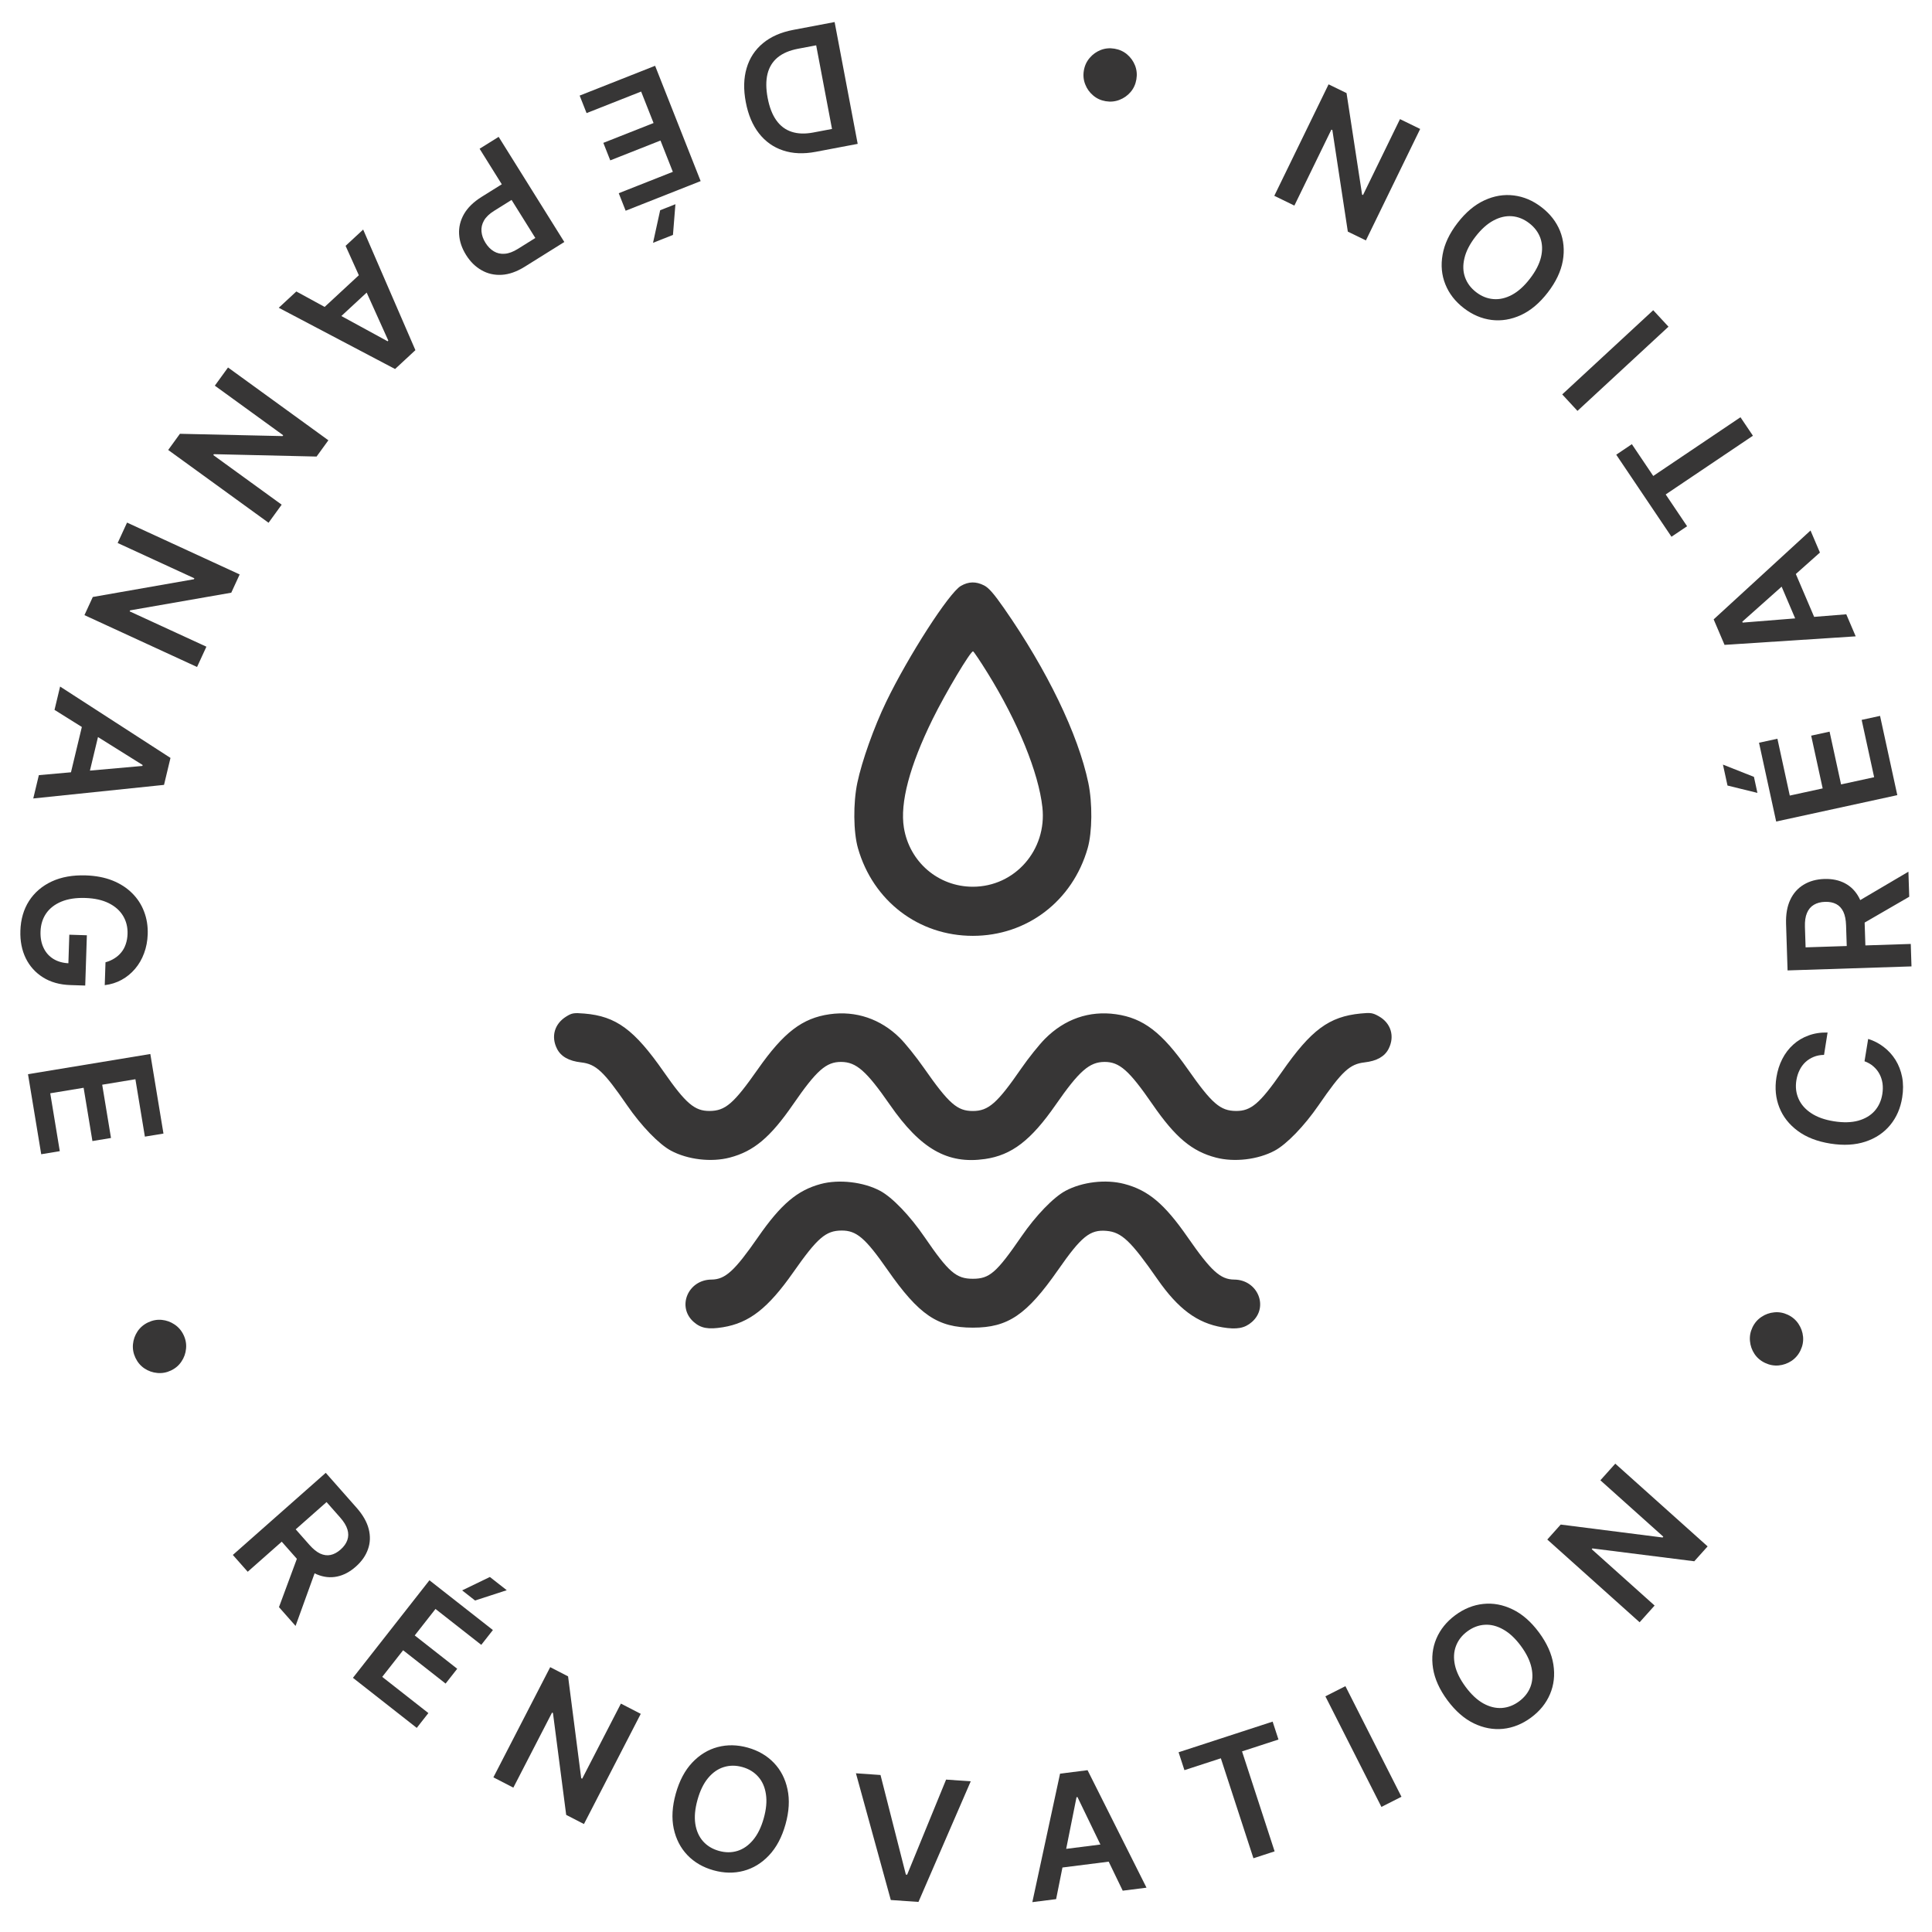 <svg width="209" height="209" viewBox="0 0 209 209" fill="none" xmlns="http://www.w3.org/2000/svg">
<path fill-rule="evenodd" clip-rule="evenodd" d="M103.939 63.388C102.66 64.133 98.261 70.965 95.866 75.923C94.547 78.654 93.236 82.334 92.745 84.68C92.285 86.876 92.315 90.014 92.812 91.756C94.445 97.472 99.379 101.238 105.238 101.238C111.096 101.238 116.031 97.472 117.663 91.756C118.161 90.014 118.191 86.876 117.731 84.68C116.635 79.444 113.282 72.499 108.622 65.81C107.516 64.223 106.963 63.588 106.459 63.332C105.577 62.882 104.778 62.899 103.939 63.388ZM106.843 72.815C110.116 78.097 112.353 83.582 112.765 87.337C113.271 91.951 109.788 95.925 105.238 95.925C101.511 95.925 98.391 93.257 97.783 89.549C97.341 86.853 98.399 82.856 100.9 77.774C102.295 74.939 105.018 70.381 105.266 70.463C105.348 70.491 106.058 71.549 106.843 72.815ZM61.248 109.97C59.977 110.761 59.586 112.141 60.26 113.461C60.685 114.295 61.545 114.779 62.866 114.928C64.469 115.11 65.305 115.89 67.831 119.56C69.379 121.808 71.284 123.78 72.582 124.476C74.391 125.446 76.937 125.748 78.933 125.228C81.536 124.55 83.331 123.043 85.794 119.471C88.335 115.786 89.374 114.869 90.994 114.877C92.63 114.887 93.723 115.848 96.268 119.515C99.589 124.3 102.505 125.963 106.553 125.38C109.442 124.964 111.526 123.367 114.195 119.524C116.747 115.851 117.845 114.887 119.482 114.877C121.102 114.869 122.14 115.786 124.681 119.471C127.144 123.043 128.94 124.55 131.543 125.228C133.538 125.748 136.085 125.446 137.894 124.476C139.192 123.78 141.097 121.808 142.644 119.56C145.17 115.89 146.007 115.11 147.61 114.928C148.931 114.779 149.791 114.295 150.216 113.461C150.905 112.111 150.474 110.677 149.156 109.937C148.494 109.565 148.277 109.532 147.183 109.64C143.77 109.976 141.841 111.406 138.677 115.946C136.286 119.376 135.334 120.19 133.722 120.182C132.008 120.174 131.108 119.396 128.488 115.658C125.698 111.679 123.68 110.135 120.72 109.717C117.837 109.309 115.168 110.236 113.037 112.384C112.4 113.027 111.248 114.468 110.476 115.586C107.88 119.35 106.928 120.186 105.238 120.186C103.543 120.186 102.648 119.396 99.921 115.493C99.104 114.325 97.945 112.881 97.344 112.285C95.269 110.227 92.581 109.317 89.756 109.717C86.796 110.135 84.778 111.679 81.988 115.658C79.367 119.396 78.468 120.174 76.753 120.182C75.142 120.19 74.189 119.376 71.799 115.946C68.61 111.371 66.649 109.931 63.217 109.645C62.069 109.55 61.87 109.583 61.248 109.97ZM88.788 128.081C86.253 128.763 84.477 130.269 81.999 133.839C79.457 137.5 78.455 138.412 76.96 138.422C74.421 138.44 73.192 141.38 75.043 143.006C75.825 143.693 76.622 143.837 78.205 143.578C81.056 143.113 83.084 141.529 85.809 137.642C88.43 133.903 89.329 133.126 91.044 133.118C92.655 133.109 93.608 133.924 95.999 137.354C99.411 142.25 101.434 143.623 105.238 143.623C109.041 143.623 111.065 142.25 114.477 137.354C116.987 133.753 117.914 133.005 119.684 133.152C121.328 133.288 122.316 134.222 125.214 138.384C127.46 141.608 129.521 143.134 132.244 143.589C133.799 143.848 134.651 143.692 135.433 143.006C137.284 141.38 136.054 138.44 133.516 138.422C132.021 138.412 131.018 137.5 128.477 133.839C125.968 130.224 124.212 128.75 121.611 128.072C119.615 127.552 117.069 127.854 115.26 128.824C113.962 129.52 112.057 131.492 110.51 133.74C107.793 137.687 107.05 138.335 105.238 138.335C103.436 138.335 102.623 137.632 100.015 133.822C98.429 131.505 96.533 129.531 95.215 128.824C93.418 127.86 90.755 127.552 88.788 128.081Z" fill="#373636"/>
<path d="M85.822 3.231L90.287 2.385L92.783 15.563L88.228 16.426C86.919 16.673 85.746 16.622 84.706 16.273C83.663 15.928 82.796 15.312 82.103 14.426C81.411 13.54 80.936 12.412 80.677 11.044C80.417 9.671 80.448 8.443 80.772 7.36C81.091 6.277 81.679 5.382 82.536 4.673C83.388 3.965 84.484 3.484 85.822 3.231ZM88.292 4.903L86.329 5.274C85.411 5.448 84.677 5.761 84.127 6.211C83.578 6.666 83.212 7.258 83.03 7.985C82.849 8.717 82.853 9.587 83.044 10.595C83.235 11.603 83.548 12.411 83.983 13.017C84.418 13.628 84.97 14.041 85.637 14.257C86.301 14.477 87.079 14.504 87.972 14.335L90.005 13.95L88.292 4.903Z" fill="#373636"/>
<path d="M70.868 7.117L75.795 19.591L67.682 22.796L66.934 20.901L72.787 18.589L71.45 15.203L66.017 17.349L65.268 15.455L70.701 13.309L69.356 9.904L63.455 12.235L62.706 10.341L70.868 7.117ZM73.065 22.092L72.8 25.414L70.644 26.266L71.415 22.744L73.065 22.092Z" fill="#373636"/>
<path d="M53.943 14.804L61.047 26.18L56.781 28.844C55.907 29.39 55.072 29.685 54.276 29.729C53.477 29.775 52.747 29.608 52.087 29.227C51.426 28.853 50.87 28.305 50.419 27.582C49.963 26.853 49.712 26.109 49.666 25.35C49.619 24.592 49.794 23.862 50.191 23.162C50.59 22.465 51.228 21.843 52.105 21.295L54.933 19.529L55.99 21.223L53.441 22.815C52.93 23.134 52.567 23.485 52.352 23.866C52.137 24.247 52.049 24.642 52.088 25.05C52.123 25.46 52.267 25.867 52.519 26.271C52.77 26.675 53.072 26.981 53.423 27.189C53.771 27.399 54.163 27.486 54.599 27.451C55.033 27.421 55.508 27.246 56.023 26.924L57.911 25.745L51.882 16.091L53.943 14.804Z" fill="#373636"/>
<path d="M37.385 26.595L39.287 24.833L44.938 37.88L42.738 39.919L30.155 33.294L32.057 31.531L41.93 36.917L42.007 36.846L37.385 26.595ZM40.896 30.511L35.708 35.317L34.381 33.886L39.57 29.079L40.896 30.511Z" fill="#373636"/>
<path d="M29.052 56.551L18.195 48.676L19.464 46.927L30.57 47.175L30.635 47.085L23.24 41.721L24.667 39.754L35.523 47.629L34.247 49.389L23.14 49.132L23.071 49.227L30.471 54.595L29.052 56.551Z" fill="#373636"/>
<path d="M21.317 72.153L9.135 66.544L10.039 64.581L20.98 62.661L21.026 62.56L12.728 58.74L13.744 56.533L25.927 62.142L25.018 64.117L14.073 66.028L14.024 66.135L22.328 69.958L21.317 72.153Z" fill="#373636"/>
<path d="M5.897 76.792L6.502 74.27L18.443 81.99L17.743 84.907L3.598 86.376L4.203 83.854L15.406 82.858L15.431 82.756L5.897 76.792ZM10.991 78.101L9.341 84.979L7.443 84.523L9.093 77.646L10.991 78.101Z" fill="#373636"/>
<path d="M11.412 104.098C11.769 104.001 12.09 103.86 12.375 103.677C12.665 103.499 12.915 103.28 13.124 103.02C13.333 102.765 13.493 102.469 13.605 102.132C13.721 101.795 13.785 101.426 13.798 101.024C13.821 100.304 13.661 99.657 13.317 99.082C12.973 98.508 12.455 98.047 11.763 97.702C11.075 97.361 10.23 97.174 9.226 97.141C8.214 97.108 7.351 97.24 6.638 97.535C5.925 97.831 5.377 98.257 4.992 98.812C4.611 99.368 4.409 100.021 4.384 100.771C4.362 101.452 4.474 102.045 4.72 102.551C4.965 103.061 5.323 103.46 5.795 103.746C6.27 104.032 6.833 104.186 7.483 104.207L7.38 104.754L7.498 101.115L9.397 101.176L9.22 106.615L7.61 106.563C6.462 106.526 5.478 106.249 4.656 105.733C3.834 105.217 3.21 104.525 2.784 103.655C2.362 102.785 2.169 101.796 2.205 100.687C2.245 99.453 2.557 98.377 3.142 97.461C3.731 96.55 4.546 95.849 5.589 95.359C6.635 94.873 7.865 94.653 9.279 94.699C10.361 94.734 11.323 94.918 12.164 95.251C13.005 95.589 13.713 96.044 14.288 96.617C14.868 97.191 15.301 97.856 15.586 98.612C15.876 99.368 16.007 100.185 15.979 101.062C15.954 101.804 15.823 102.492 15.584 103.126C15.35 103.761 15.025 104.32 14.612 104.805C14.199 105.294 13.714 105.691 13.158 105.996C12.602 106.301 11.993 106.493 11.331 106.572L11.412 104.098Z" fill="#373636"/>
<path d="M3.029 116.204L16.262 114.02L17.683 122.627L15.673 122.958L14.648 116.749L11.056 117.342L12.007 123.105L9.998 123.437L9.046 117.674L5.435 118.27L6.468 124.531L4.459 124.863L3.029 116.204Z" fill="#373636"/>
<path d="M14.655 146.893C14.428 146.416 14.338 145.925 14.383 145.42C14.432 144.913 14.598 144.448 14.879 144.024C15.163 143.604 15.544 143.28 16.021 143.053C16.502 142.825 16.993 142.734 17.494 142.781C18 142.83 18.464 142.997 18.884 143.281C19.308 143.563 19.633 143.942 19.86 144.419C20.089 144.9 20.177 145.392 20.126 145.895C20.081 146.4 19.916 146.862 19.633 147.282C19.355 147.704 18.975 148.03 18.494 148.258C18.017 148.485 17.525 148.574 17.018 148.525C16.514 148.479 16.049 148.316 15.625 148.034C15.207 147.754 14.884 147.374 14.655 146.893Z" fill="#373636"/>
<path d="M25.188 168.21L35.239 159.329L38.569 163.098C39.251 163.87 39.689 164.637 39.884 165.396C40.081 166.161 40.056 166.889 39.809 167.586C39.568 168.283 39.127 168.915 38.485 169.48C37.841 170.051 37.16 170.407 36.443 170.552C35.732 170.696 35.013 170.618 34.286 170.316C33.562 170.012 32.86 169.473 32.177 168.701L29.805 166.017L31.317 164.681L33.472 167.12C33.871 167.572 34.26 167.887 34.639 168.065C35.02 168.24 35.393 168.289 35.757 168.213C36.126 168.137 36.49 167.941 36.846 167.626C37.203 167.311 37.445 166.971 37.572 166.608C37.703 166.243 37.707 165.857 37.584 165.454C37.463 165.047 37.202 164.617 36.8 164.162L35.326 162.493L26.797 170.029L25.188 168.21ZM34.33 169.378L31.974 175.889L30.179 173.857L32.574 167.39L34.33 169.378Z" fill="#373636"/>
<path d="M38.18 181.504L46.456 170.951L53.32 176.335L52.063 177.937L47.111 174.054L44.864 176.919L49.461 180.524L48.204 182.127L43.608 178.521L41.348 181.401L46.341 185.317L45.084 186.92L38.18 181.504ZM49.994 172.044L52.995 170.595L54.819 172.025L51.39 173.14L49.994 172.044Z" fill="#373636"/>
<path d="M69.316 185.4L63.17 197.321L61.249 196.331L59.819 185.315L59.72 185.263L55.533 193.383L53.374 192.269L59.52 180.35L61.453 181.346L62.874 192.365L62.979 192.418L67.168 184.293L69.316 185.4Z" fill="#373636"/>
<path d="M84.974 197.353C84.584 198.744 83.989 199.862 83.19 200.709C82.396 201.553 81.478 202.111 80.436 202.386C79.397 202.662 78.313 202.641 77.182 202.324C76.051 202.008 75.111 201.462 74.363 200.685C73.62 199.905 73.126 198.95 72.882 197.815C72.642 196.678 72.717 195.417 73.105 194.029C73.495 192.638 74.087 191.519 74.881 190.677C75.68 189.83 76.599 189.27 77.637 188.994C78.68 188.719 79.766 188.739 80.897 189.056C82.028 189.374 82.966 189.92 83.71 190.694C84.458 191.47 84.952 192.428 85.191 193.565C85.436 194.697 85.363 195.961 84.974 197.353ZM82.621 196.694C82.896 195.715 82.974 194.845 82.855 194.086C82.742 193.325 82.465 192.696 82.023 192.202C81.582 191.701 81.011 191.353 80.309 191.157C79.607 190.96 78.938 190.961 78.302 191.16C77.668 191.353 77.102 191.745 76.606 192.337C76.115 192.924 75.732 193.708 75.458 194.688C75.183 195.667 75.103 196.538 75.216 197.299C75.334 198.058 75.614 198.687 76.054 199.186C76.496 199.683 77.068 200.028 77.77 200.225C78.472 200.422 79.14 200.423 79.775 200.228C80.411 200.03 80.974 199.637 81.465 199.049C81.962 198.458 82.347 197.673 82.621 196.694Z" fill="#373636"/>
<path d="M95.252 192.016L97.996 202.79L98.133 202.801L102.347 192.513L105.012 192.699L99.357 205.748L96.365 205.539L92.593 191.83L95.252 192.016Z" fill="#373636"/>
<path d="M114.249 205.444L111.676 205.77L114.675 191.871L117.65 191.495L124.027 204.205L121.454 204.531L116.56 194.405L116.456 194.418L114.249 205.444ZM113.673 200.217L120.689 199.328L120.934 201.264L113.918 202.152L113.673 200.217Z" fill="#373636"/>
<path d="M128.128 191.492L127.497 189.556L137.671 186.241L138.302 188.177L134.361 189.462L137.885 200.276L135.594 201.023L132.069 190.209L128.128 191.492Z" fill="#373636"/>
<path d="M145.544 182.406L151.607 194.37L149.44 195.469L143.377 183.505L145.544 182.406Z" fill="#373636"/>
<path d="M166.487 176.597C167.346 177.759 167.864 178.915 168.042 180.066C168.22 181.209 168.099 182.277 167.676 183.27C167.257 184.258 166.575 185.103 165.631 185.801C164.687 186.5 163.679 186.906 162.607 187.021C161.535 187.129 160.477 186.932 159.432 186.429C158.387 185.921 157.437 185.088 156.579 183.929C155.72 182.767 155.201 181.615 155.021 180.47C154.844 179.32 154.964 178.251 155.384 177.261C155.806 176.27 156.49 175.425 157.434 174.725C158.379 174.028 159.386 173.622 160.454 173.51C161.526 173.396 162.584 173.593 163.629 174.101C164.674 174.604 165.626 175.435 166.487 176.597ZM164.523 178.051C163.917 177.233 163.28 176.639 162.608 176.267C161.937 175.889 161.27 175.721 160.607 175.766C159.943 175.807 159.318 176.045 158.732 176.479C158.145 176.912 157.737 177.441 157.503 178.065C157.266 178.686 157.229 179.373 157.391 180.127C157.554 180.875 157.938 181.658 158.543 182.477C159.147 183.294 159.785 183.892 160.457 184.27C161.128 184.642 161.797 184.807 162.461 184.765C163.123 184.72 163.747 184.482 164.334 184.049C164.919 183.614 165.331 183.087 165.566 182.468C165.8 181.844 165.837 181.158 165.674 180.41C165.511 179.655 165.128 178.868 164.523 178.051Z" fill="#373636"/>
<path d="M174.738 158.336L184.727 167.286L183.284 168.895L172.264 167.506L172.188 167.589L178.992 173.685L177.37 175.494L167.383 166.544L168.834 164.924L179.855 166.324L179.934 166.236L173.126 160.135L174.738 158.336Z" fill="#373636"/>
<path d="M194.779 146.073C194.553 146.55 194.229 146.93 193.809 147.214C193.385 147.496 192.919 147.661 192.414 147.711C191.908 147.756 191.418 147.665 190.94 147.438C190.459 147.21 190.079 146.886 189.798 146.468C189.517 146.044 189.354 145.58 189.308 145.075C189.259 144.568 189.348 144.076 189.574 143.599C189.803 143.118 190.129 142.739 190.551 142.461C190.971 142.177 191.433 142.012 191.937 141.967C192.441 141.916 192.933 142.005 193.414 142.233C193.891 142.46 194.27 142.785 194.553 143.209C194.836 143.629 195.003 144.093 195.052 144.6C195.098 145.101 195.008 145.592 194.779 146.073Z" fill="#373636"/>
<path d="M197.703 111.696L197.321 114.115C196.913 114.121 196.541 114.193 196.206 114.33C195.867 114.467 195.567 114.656 195.307 114.898C195.049 115.14 194.837 115.429 194.674 115.765C194.507 116.097 194.392 116.466 194.327 116.871C194.213 117.591 194.293 118.258 194.568 118.871C194.839 119.484 195.295 120.003 195.941 120.427C196.58 120.851 197.399 121.142 198.395 121.299C199.408 121.459 200.287 121.436 201.03 121.231C201.771 121.021 202.361 120.668 202.802 120.172C203.24 119.67 203.515 119.062 203.627 118.346C203.69 117.949 203.697 117.57 203.649 117.209C203.595 116.843 203.488 116.505 203.325 116.196C203.162 115.883 202.944 115.608 202.672 115.371C202.401 115.129 202.077 114.941 201.7 114.806L202.095 112.389C202.71 112.579 203.271 112.869 203.775 113.258C204.281 113.642 204.706 114.109 205.052 114.659C205.393 115.208 205.633 115.825 205.768 116.509C205.899 117.193 205.902 117.929 205.777 118.718C205.593 119.883 205.16 120.879 204.476 121.709C203.792 122.538 202.901 123.135 201.8 123.5C200.698 123.866 199.437 123.936 198.014 123.712C196.586 123.486 195.407 123.028 194.478 122.338C193.545 121.647 192.879 120.802 192.486 119.802C192.091 118.803 191.985 117.725 192.166 116.57C192.283 115.832 192.495 115.163 192.803 114.562C193.11 113.96 193.502 113.444 193.981 113.011C194.456 112.578 195.008 112.247 195.636 112.019C196.262 111.786 196.95 111.678 197.703 111.696Z" fill="#373636"/>
<path d="M206.781 104.543L193.376 104.978L193.213 99.951C193.181 98.921 193.331 98.051 193.666 97.341C194.001 96.627 194.485 96.081 195.12 95.702C195.75 95.319 196.492 95.114 197.347 95.086C198.207 95.058 198.959 95.217 199.603 95.563C200.244 95.905 200.748 96.424 201.115 97.119C201.479 97.815 201.677 98.678 201.71 99.708L201.826 103.288L199.81 103.353L199.704 100.1C199.686 99.498 199.586 99.008 199.408 98.629C199.225 98.251 198.97 97.975 198.641 97.802C198.307 97.626 197.903 97.545 197.427 97.56C196.952 97.576 196.549 97.683 196.219 97.881C195.885 98.08 195.636 98.374 195.475 98.764C195.307 99.153 195.235 99.652 195.254 100.258L195.326 102.483L206.703 102.114L206.781 104.543ZM200.482 97.815L206.449 94.299L206.537 97.009L200.568 100.466L200.482 97.815Z" fill="#373636"/>
<path d="M205.247 86.017L192.143 88.871L190.287 80.348L192.277 79.915L193.615 86.064L197.173 85.289L195.93 79.582L197.92 79.148L199.163 84.856L202.741 84.077L201.39 77.876L203.38 77.443L205.247 86.017ZM190.115 85.774L186.878 84.978L186.385 82.713L189.737 84.04L190.115 85.774Z" fill="#373636"/>
<path d="M199.727 66.453L200.746 68.838L186.557 69.761L185.38 67.003L195.858 57.389L196.876 59.774L188.477 67.254L188.518 67.351L199.727 66.453ZM194.857 68.439L192.08 61.935L193.875 61.169L196.652 67.673L194.857 68.439Z" fill="#373636"/>
<path d="M182.506 56.927L180.817 58.064L174.841 49.188L176.531 48.05L178.846 51.489L188.281 45.137L189.628 47.136L180.192 53.488L182.506 56.927Z" fill="#373636"/>
<path d="M168.998 42.666L178.842 33.558L180.493 35.341L170.648 44.449L168.998 42.666Z" fill="#373636"/>
<path d="M157.675 24.116C158.557 22.971 159.527 22.155 160.584 21.669C161.635 21.184 162.696 21.009 163.765 21.144C164.832 21.276 165.831 21.7 166.76 22.417C167.692 23.134 168.359 23.992 168.763 24.991C169.159 25.992 169.261 27.064 169.063 28.207C168.86 29.351 168.319 30.494 167.44 31.635C166.558 32.78 165.591 33.595 164.54 34.081C163.483 34.566 162.421 34.743 161.354 34.611C160.285 34.476 159.284 34.05 158.354 33.334C157.423 32.617 156.758 31.76 156.358 30.763C155.954 29.763 155.854 28.692 156.057 27.548C156.254 26.404 156.793 25.26 157.675 24.116ZM159.61 25.606C158.989 26.412 158.593 27.189 158.419 27.937C158.239 28.685 158.261 29.372 158.485 29.997C158.708 30.625 159.107 31.161 159.685 31.606C160.262 32.051 160.882 32.3 161.546 32.354C162.209 32.411 162.879 32.259 163.561 31.896C164.236 31.535 164.884 30.951 165.505 30.145C166.126 29.339 166.525 28.561 166.705 27.813C166.879 27.065 166.854 26.377 166.633 25.749C166.409 25.124 166.007 24.59 165.43 24.145C164.852 23.7 164.233 23.449 163.572 23.392C162.908 23.338 162.238 23.491 161.563 23.853C160.882 24.216 160.231 24.8 159.61 25.606Z" fill="#373636"/>
<path d="M137.851 21.182L143.723 9.124L145.666 10.07L147.348 21.05L147.448 21.099L151.448 12.886L153.632 13.95L147.76 26.008L145.805 25.056L144.132 14.072L144.026 14.021L140.023 22.24L137.851 21.182Z" fill="#373636"/>
<path d="M120.567 5.266C121.088 5.354 121.543 5.56 121.931 5.887C122.318 6.217 122.604 6.619 122.791 7.093C122.973 7.566 123.02 8.064 122.932 8.584C122.844 9.11 122.637 9.564 122.312 9.948C121.981 10.335 121.579 10.62 121.106 10.802C120.632 10.988 120.135 11.037 119.614 10.95C119.089 10.862 118.635 10.653 118.252 10.323C117.864 9.997 117.579 9.597 117.397 9.124C117.21 8.654 117.161 8.157 117.249 7.631C117.336 7.11 117.545 6.656 117.876 6.269C118.202 5.881 118.602 5.594 119.076 5.408C119.545 5.225 120.042 5.178 120.567 5.266Z" fill="#373636"/>
</svg>
